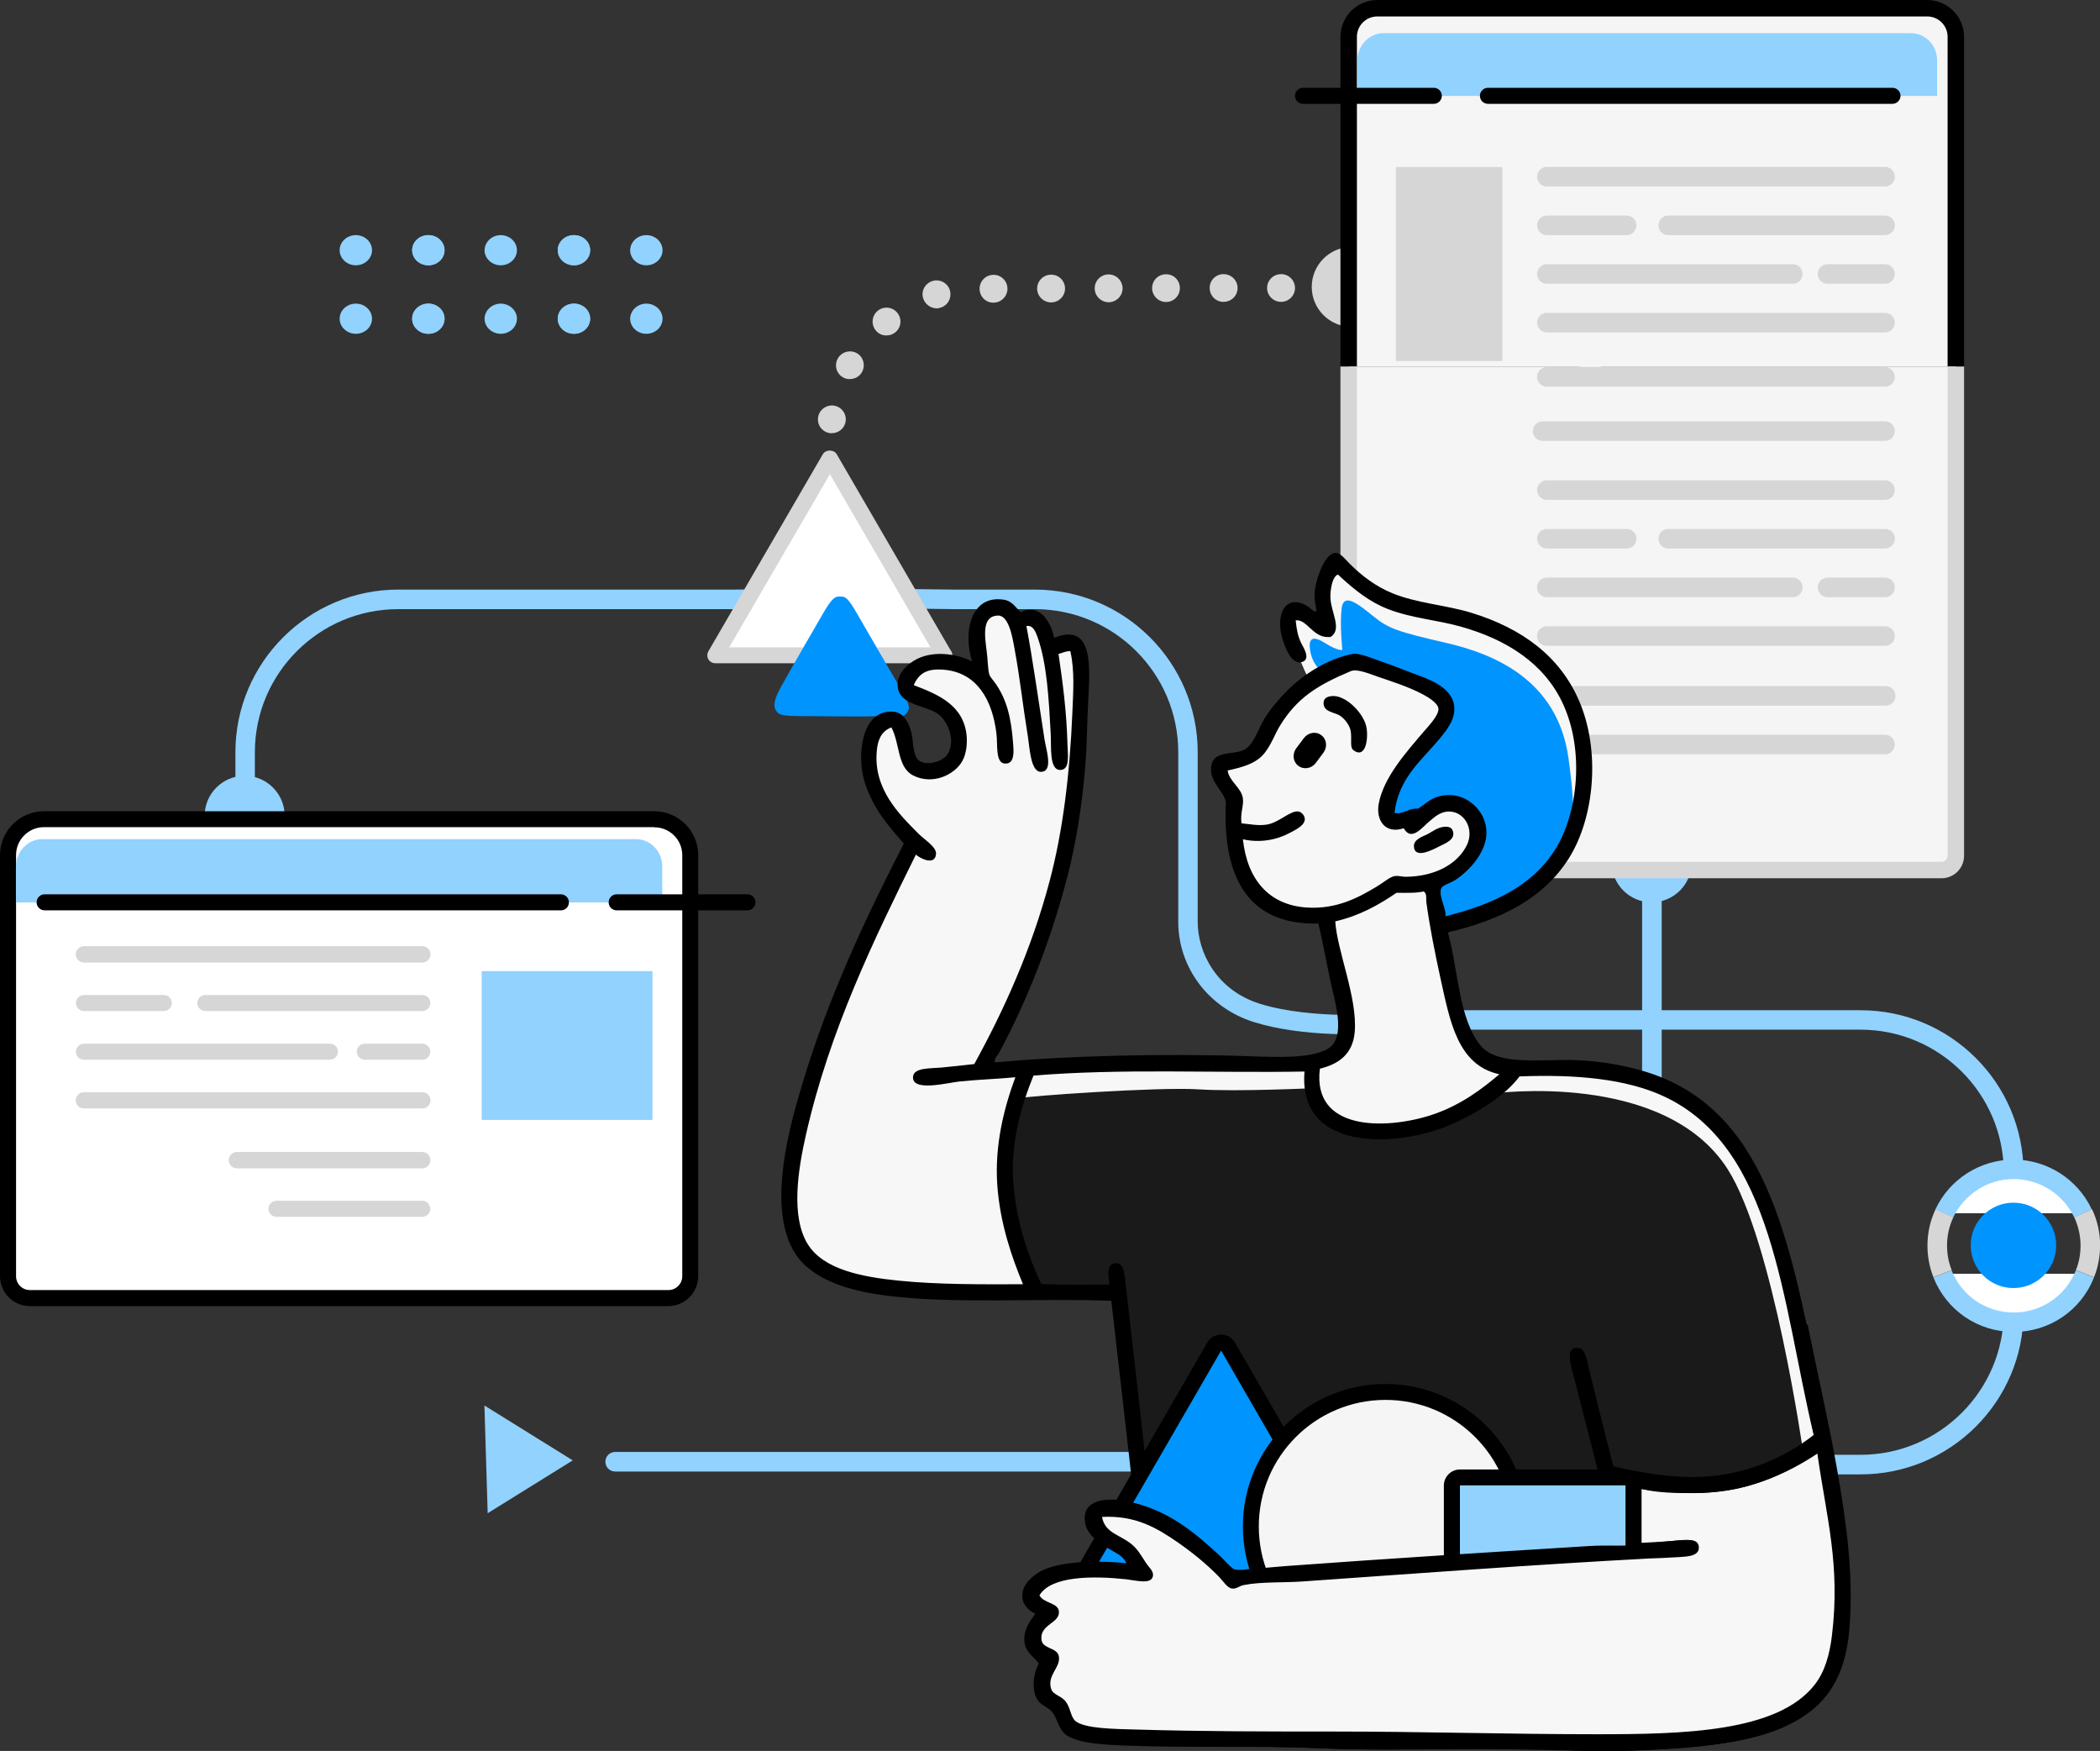 <svg width="673" height="561" viewBox="0 0 673 561" fill="none" xmlns="http://www.w3.org/2000/svg">
<rect x="0" y="0" width="673" height="561" fill="#333333" stroke="none"/>
<g clip-path="url(#clip0_189_1480)">
<path d="M529.399 434.064C527.655 434.064 526.26 432.671 526.26 430.929V281.523C526.26 279.781 527.655 278.388 529.399 278.388C531.144 278.388 532.539 279.781 532.539 281.523V430.929C532.539 432.671 531.144 434.064 529.399 434.064Z" fill="#91D2FF"/>
<path fill-rule="evenodd" clip-rule="evenodd" d="M529.312 263.495C536.377 263.495 542.133 269.243 542.133 276.298C542.133 283.352 536.377 289.1 529.312 289.1C522.248 289.1 516.491 283.352 516.491 276.298C516.491 269.243 522.204 263.495 529.312 263.495Z" fill="#91D2FF"/>
<path d="M266.182 157.157C265.005 157.157 263.827 156.678 262.999 155.85C262.17 155.023 261.691 153.891 261.691 152.715C261.691 151.539 262.17 150.364 262.999 149.536C264.656 147.881 267.665 147.881 269.322 149.536C270.151 150.364 270.63 151.496 270.63 152.715C270.63 153.891 270.151 155.023 269.322 155.85C268.494 156.678 267.316 157.157 266.182 157.157Z" fill="#D6D6D6"/>
<path d="M478.683 200.006C477.811 197.698 478.945 195.129 481.256 194.258C483.524 193.343 486.14 194.519 487.013 196.783C487.885 199.091 486.794 201.66 484.44 202.531C483.916 202.749 483.393 202.836 482.826 202.836C481.082 202.88 479.381 201.791 478.683 200.006ZM495.08 191.776C493.423 189.99 493.554 187.116 495.298 185.461C497.13 183.807 499.964 183.894 501.621 185.679C503.278 187.465 503.191 190.295 501.403 191.993C500.531 192.777 499.484 193.169 498.351 193.169C497.13 193.169 495.952 192.69 495.08 191.776ZM507.29 178.059C505.066 177.014 504.15 174.314 505.197 172.093C506.287 169.872 508.947 168.958 511.171 170.046C513.395 171.091 514.311 173.748 513.264 176.012C512.479 177.58 510.91 178.494 509.253 178.494C508.555 178.538 507.944 178.407 507.29 178.059ZM513.657 160.902C511.215 160.727 509.383 158.594 509.558 156.112C509.732 153.673 511.869 151.844 514.355 152.018C516.797 152.192 518.628 154.326 518.454 156.765C518.279 159.116 516.317 160.902 514.006 160.902C513.875 160.902 513.788 160.902 513.657 160.902ZM509.601 138.345C509.471 135.906 511.346 133.816 513.788 133.642C516.23 133.511 518.323 135.384 518.497 137.822C518.628 140.304 516.753 142.395 514.311 142.525C514.224 142.525 514.137 142.525 514.049 142.525C511.695 142.525 509.732 140.696 509.601 138.345ZM266.008 138.78C263.566 138.476 261.822 136.211 262.17 133.773C262.476 131.378 264.743 129.636 267.185 129.941C269.627 130.289 271.328 132.51 271.023 134.948C270.718 137.169 268.799 138.78 266.618 138.78C266.444 138.824 266.226 138.824 266.008 138.78ZM505.589 122.276C504.543 120.012 505.502 117.399 507.726 116.354C509.95 115.309 512.61 116.311 513.657 118.532C514.704 120.752 513.701 123.409 511.477 124.41C510.866 124.715 510.212 124.846 509.601 124.846C507.944 124.846 506.331 123.888 505.589 122.276ZM270.194 120.927C268.057 119.751 267.273 117.007 268.494 114.874C269.671 112.74 272.418 111.956 274.555 113.132C276.692 114.308 277.433 117.051 276.256 119.185C275.471 120.665 273.901 121.449 272.375 121.449C271.633 121.493 270.892 121.319 270.194 120.927ZM495.908 108.734C494.164 107.035 494.077 104.205 495.778 102.42C497.478 100.634 500.313 100.591 502.101 102.289C503.889 103.987 503.976 106.818 502.232 108.603C501.359 109.518 500.182 109.997 499.005 109.997C497.914 109.997 496.781 109.561 495.908 108.734ZM280.66 105.86C279.09 103.944 279.396 101.157 281.271 99.589C283.189 98.022 285.98 98.283 287.55 100.199C289.12 102.115 288.858 104.902 286.94 106.469C286.111 107.166 285.108 107.471 284.105 107.471C282.797 107.514 281.532 106.948 280.66 105.86ZM481.998 99.676C479.73 98.762 478.64 96.149 479.556 93.885C480.515 91.62 483.088 90.532 485.399 91.446C487.667 92.361 488.757 94.973 487.841 97.281C487.1 99.023 485.443 100.025 483.698 100.025C483.131 100.025 482.565 99.938 481.998 99.676ZM295.879 95.67C295.094 93.319 296.403 90.837 298.757 90.053C301.112 89.312 303.641 90.575 304.383 92.927C305.124 95.278 303.86 97.804 301.505 98.544C301.069 98.718 300.589 98.805 300.153 98.805C298.278 98.762 296.533 97.543 295.879 95.67ZM313.933 92.578C313.889 90.096 315.895 88.093 318.337 88.049C320.823 88.006 322.829 90.009 322.873 92.448C322.873 94.93 320.91 96.933 318.425 96.976C315.939 97.02 313.977 95.06 313.933 92.578ZM332.379 92.448C332.379 90.009 334.385 88.006 336.827 88.006C339.313 87.962 341.319 89.966 341.319 92.448C341.319 94.886 339.313 96.889 336.871 96.889C334.385 96.889 332.379 94.886 332.379 92.448ZM350.825 92.361C350.825 89.922 352.831 87.919 355.273 87.919C357.759 87.919 359.721 89.922 359.765 92.361C359.765 94.843 357.759 96.802 355.317 96.846C352.831 96.802 350.825 94.843 350.825 92.361ZM369.228 92.317C369.228 89.835 371.19 87.875 373.676 87.875C376.161 87.832 378.124 89.835 378.124 92.317C378.124 94.799 376.118 96.759 373.676 96.759C371.234 96.759 369.228 94.756 369.228 92.317ZM387.674 92.273C387.63 89.835 389.636 87.832 392.122 87.832C394.564 87.832 396.613 89.791 396.613 92.273C396.613 94.756 394.607 96.715 392.122 96.715C389.68 96.759 387.674 94.756 387.674 92.273ZM406.076 92.273C406.076 89.791 408.082 87.832 410.568 87.832C413.054 87.832 415.016 89.835 415.016 92.273C415.016 94.712 413.01 96.715 410.568 96.715C408.082 96.715 406.076 94.712 406.076 92.273ZM424.522 92.273C424.479 89.791 426.528 87.832 428.97 87.832C431.456 87.832 433.418 89.835 433.418 92.273C433.418 94.756 431.413 96.715 428.97 96.715C426.528 96.715 424.522 94.712 424.522 92.273ZM442.925 92.186C442.881 89.748 444.844 87.745 447.329 87.701C449.771 87.658 451.821 89.661 451.821 92.099C451.865 94.581 449.902 96.585 447.417 96.628C444.931 96.628 442.969 94.625 442.925 92.186ZM465.732 96.41C463.246 96.367 461.284 94.32 461.327 91.882C461.371 89.4 463.421 87.44 465.863 87.483C468.348 87.527 470.311 89.53 470.267 91.969C470.223 94.407 468.261 96.367 465.819 96.367C465.732 96.41 465.732 96.41 465.732 96.41Z" fill="#D6D6D6"/>
<path d="M465.078 206.146C463.9 206.146 462.767 205.667 461.894 204.839C461.066 204.012 460.586 202.88 460.586 201.704C460.586 200.528 461.066 199.352 461.894 198.525C463.551 196.87 466.56 196.87 468.217 198.525C469.046 199.352 469.526 200.528 469.526 201.704C469.526 202.88 469.046 204.012 468.174 204.839C467.389 205.667 466.255 206.146 465.078 206.146Z" fill="#D6D6D6"/>
<path fill-rule="evenodd" clip-rule="evenodd" d="M433.2 79.123C440.265 79.123 446.021 84.871 446.021 91.925C446.021 98.98 440.265 104.728 433.2 104.728C426.136 104.728 420.38 98.98 420.38 91.925C420.38 84.871 426.092 79.123 433.2 79.123Z" fill="#D6D6D6"/>
<path fill-rule="evenodd" clip-rule="evenodd" d="M626.819 117.443V11.801C626.819 6.75 622.72 2.656 617.662 2.656H441.442C436.384 2.656 432.285 6.75 432.285 11.801V117.443H626.819Z" fill="#F5F5F5"/>
<path d="M629.436 117.443H624.159V11.801C624.159 8.187 621.237 5.269 617.618 5.269H441.399C437.779 5.269 434.858 8.187 434.858 11.801V117.443H429.581V11.801C429.581 5.313 434.858 0 441.399 0H617.618C624.116 0 629.436 5.269 629.436 11.801V117.443Z" fill="black"/>
<path fill-rule="evenodd" clip-rule="evenodd" d="M612.429 10.625H443.405C438.782 10.625 434.988 14.588 434.988 19.465V30.743H620.801V19.465C620.845 14.588 617.095 10.625 612.429 10.625Z" fill="#91D2FF"/>
<path fill-rule="evenodd" clip-rule="evenodd" d="M432.241 117.443V274.164C432.241 276.69 434.291 278.736 436.82 278.736H622.197C624.726 278.736 626.776 276.69 626.776 274.164V117.443H432.241Z" fill="#F5F5F5"/>
<path d="M622.197 281.393H436.82C432.852 281.393 429.581 278.17 429.581 274.164V117.443H434.858V274.164C434.858 275.253 435.73 276.124 436.82 276.124H622.197C623.287 276.124 624.159 275.253 624.159 274.164V117.443H629.436V274.164C629.436 278.17 626.209 281.393 622.197 281.393Z" fill="#D6D6D6"/>
<path d="M604.1 56.522H495.734V56.74H604.1V56.522Z" fill="#D6D6D6"/>
<path d="M604.1 59.745H495.734C493.99 59.745 492.594 58.351 492.594 56.609C492.594 54.868 493.99 53.474 495.734 53.474H604.1C605.844 53.474 607.239 54.868 607.239 56.609C607.239 58.351 605.844 59.745 604.1 59.745Z" fill="#D6D6D6"/>
<path d="M604.1 75.334H534.632C532.888 75.334 531.492 73.941 531.492 72.199C531.492 70.457 532.888 69.064 534.632 69.064H604.143C605.887 69.064 607.283 70.457 607.283 72.199C607.239 73.941 605.844 75.334 604.1 75.334Z" fill="#D6D6D6"/>
<path d="M574.533 90.924H495.734C493.99 90.924 492.594 89.53 492.594 87.788C492.594 86.046 493.99 84.653 495.734 84.653H574.533C576.278 84.653 577.673 86.046 577.673 87.788C577.673 89.53 576.278 90.924 574.533 90.924Z" fill="#D6D6D6"/>
<path d="M604.1 103.291H495.734V103.508H604.1V103.291Z" fill="#D6D6D6"/>
<path d="M604.1 123.888H495.734C493.99 123.888 492.594 122.494 492.594 120.752C492.594 119.011 493.99 117.617 495.734 117.617H604.1C605.844 117.617 607.239 119.011 607.239 120.752C607.239 122.494 605.844 123.888 604.1 123.888Z" fill="#D6D6D6"/>
<path d="M521.288 75.334H495.734C493.99 75.334 492.594 73.941 492.594 72.199C492.594 70.457 493.99 69.064 495.734 69.064H521.288C523.033 69.064 524.428 70.457 524.428 72.199C524.428 73.941 523.033 75.334 521.288 75.334Z" fill="#D6D6D6"/>
<path d="M604.1 90.924H585.697C583.953 90.924 582.557 89.53 582.557 87.788C582.557 86.046 583.953 84.653 585.697 84.653H604.1C605.844 84.653 607.239 86.046 607.239 87.788C607.239 89.53 605.844 90.924 604.1 90.924Z" fill="#D6D6D6"/>
<path d="M604.1 106.513H495.734C493.99 106.513 492.594 105.119 492.594 103.378C492.594 101.636 493.99 100.242 495.734 100.242H604.1C605.844 100.242 607.239 101.636 607.239 103.378C607.239 105.119 605.844 106.513 604.1 106.513Z" fill="#D6D6D6"/>
<path d="M604.1 141.262H494.382C492.638 141.262 491.242 139.869 491.242 138.127C491.242 136.385 492.638 134.992 494.382 134.992H604.1C605.844 134.992 607.239 136.385 607.239 138.127C607.239 139.869 605.844 141.262 604.1 141.262Z" fill="#D6D6D6"/>
<path d="M604.1 156.939H495.734V157.157H604.1V156.939Z" fill="#D6D6D6"/>
<path d="M604.1 175.751H534.632C532.888 175.751 531.492 174.357 531.492 172.615C531.492 170.874 532.888 169.48 534.632 169.48H604.143C605.887 169.48 607.283 170.874 607.283 172.615C607.239 174.357 605.844 175.751 604.1 175.751Z" fill="#D6D6D6"/>
<path d="M574.533 191.34H495.734C493.99 191.34 492.594 189.947 492.594 188.205C492.594 186.463 493.99 185.069 495.734 185.069H574.533C576.278 185.069 577.673 186.463 577.673 188.205C577.673 189.947 576.278 191.34 574.533 191.34Z" fill="#D6D6D6"/>
<path d="M604.1 203.707H495.734V203.925H604.1V203.707Z" fill="#D6D6D6"/>
<path d="M604.318 222.867H495.734V223.085H604.318V222.867Z" fill="#D6D6D6"/>
<path d="M604.1 160.161H495.734C493.99 160.161 492.594 158.768 492.594 157.026C492.594 155.284 493.99 153.891 495.734 153.891H604.1C605.844 153.891 607.239 155.284 607.239 157.026C607.239 158.768 605.844 160.161 604.1 160.161Z" fill="#D6D6D6"/>
<path d="M521.288 175.751H495.734C493.99 175.751 492.594 174.357 492.594 172.615C492.594 170.874 493.99 169.48 495.734 169.48H521.288C523.033 169.48 524.428 170.874 524.428 172.615C524.428 174.357 523.033 175.751 521.288 175.751Z" fill="#D6D6D6"/>
<path d="M604.1 191.34H585.697C583.953 191.34 582.557 189.947 582.557 188.205C582.557 186.463 583.953 185.069 585.697 185.069H604.1C605.844 185.069 607.239 186.463 607.239 188.205C607.239 189.947 605.844 191.34 604.1 191.34Z" fill="#D6D6D6"/>
<path d="M604.1 206.929H495.734C493.99 206.929 492.594 205.536 492.594 203.794C492.594 202.052 493.99 200.659 495.734 200.659H604.1C605.844 200.659 607.239 202.052 607.239 203.794C607.239 205.536 605.844 206.929 604.1 206.929Z" fill="#D6D6D6"/>
<path d="M604.318 226.09H495.734C493.99 226.09 492.594 224.696 492.594 222.954C492.594 221.212 493.99 219.819 495.734 219.819H604.318C606.062 219.819 607.457 221.212 607.457 222.954C607.457 224.696 606.062 226.09 604.318 226.09Z" fill="#D6D6D6"/>
<path d="M604.1 241.679H495.734C493.99 241.679 492.594 240.285 492.594 238.544C492.594 236.802 493.99 235.408 495.734 235.408H604.1C605.844 235.408 607.239 236.802 607.239 238.544C607.239 240.285 605.844 241.679 604.1 241.679Z" fill="#D6D6D6"/>
<path d="M459.496 33.269H417.589C416.193 33.269 415.016 32.137 415.016 30.7C415.016 29.306 416.15 28.131 417.589 28.131H459.496C460.891 28.131 462.069 29.263 462.069 30.7C462.069 32.093 460.935 33.269 459.496 33.269Z" fill="black"/>
<path d="M606.498 33.269H476.852C475.456 33.269 474.279 32.137 474.279 30.7C474.279 29.306 475.413 28.131 476.852 28.131H606.498C607.893 28.131 609.071 29.263 609.071 30.7C609.071 32.093 607.893 33.269 606.498 33.269Z" fill="black"/>
<path fill-rule="evenodd" clip-rule="evenodd" d="M447.373 53.518H481.474V115.658H447.373V53.518Z" fill="#D6D6D6"/>
<path d="M441.311 384.64C439.916 384.64 438.651 383.682 438.303 382.288C437.866 380.633 438.913 378.935 440.57 378.5C449.51 376.279 454.961 372.229 456.792 366.525C460.804 353.853 447.329 335.868 443.535 331.078C437.605 331.47 417.371 332.341 401.846 327.464C387.325 322.935 377.6 310.002 377.6 295.327V241.026C377.6 215.726 356.974 195.172 331.681 195.172H305.386L271.023 194.737C269.715 194.737 236.834 195.172 235.613 195.172H127.597C102.26 195.172 81.677 215.769 81.677 241.026V295.371C81.677 357.119 111.811 369.529 160.39 369.529C162.134 369.529 163.529 370.923 163.529 372.665C163.529 374.406 162.134 375.8 160.39 375.8C109.412 375.8 75.442 362.127 75.442 295.414V241.026C75.442 212.286 98.859 188.902 127.64 188.902H235.57C236.485 188.902 259.161 188.597 270.979 188.466L305.386 188.902H331.638C360.419 188.902 383.836 212.286 383.836 241.026V295.371C383.836 305.299 389.985 317.274 403.721 321.585C420.554 326.854 444.408 324.808 444.669 324.808C445.672 324.721 446.632 325.113 447.286 325.853C448.158 326.854 468.436 350.5 462.767 368.441C460.281 376.366 453.304 381.809 442.096 384.596C441.835 384.64 441.573 384.64 441.311 384.64Z" fill="#91D2FF"/>
<path d="M477.68 471.47H197.151C195.407 471.47 194.011 470.076 194.011 468.335C194.011 466.593 195.407 465.199 197.151 465.199H477.68C479.425 465.199 480.82 466.593 480.82 468.335C480.82 470.076 479.425 471.47 477.68 471.47Z" fill="#91D2FF"/>
<path d="M596.294 472.384H453.827C425.046 472.384 401.628 449 401.628 420.26V375.756C401.628 374.189 402.806 372.839 404.376 372.665C449.248 367.265 451.167 336.304 450.687 326.942C450.644 326.071 450.949 325.243 451.559 324.634C452.17 324.024 452.955 323.676 453.827 323.676H596.294C625.075 323.676 648.492 347.06 648.492 375.8V420.347C648.492 449 625.075 472.384 596.294 472.384ZM407.864 378.456V420.26C407.864 445.56 428.491 466.114 453.783 466.114H596.25C621.586 466.114 642.169 445.517 642.169 420.26V375.756C642.169 350.456 621.543 329.903 596.25 329.903H456.923C456.661 341.573 451.559 372.011 407.864 378.456Z" fill="#91D2FF"/>
<path d="M265.964 146.793L302.638 209.934H229.246L265.964 146.793Z" fill="white"/>
<path d="M302.682 212.503C302.638 212.503 229.246 212.503 229.246 212.503C228.331 212.503 227.502 212.024 227.022 211.24C226.543 210.457 226.586 209.455 227.022 208.671L263.697 145.53C264.612 143.962 267.229 143.962 268.145 145.53L304.601 208.279C304.993 208.715 305.211 209.324 305.211 209.978C305.255 211.371 304.121 212.503 302.682 212.503ZM233.694 207.408H298.19L265.964 151.931L233.694 207.408Z" fill="#D6D6D6"/>
<path fill-rule="evenodd" clip-rule="evenodd" d="M390.944 245.685C391.511 242.332 399.186 245.642 402.108 241.461C404.986 237.281 409.129 229.181 413.708 224.086C417.284 220.037 419.726 218.295 419.726 218.295C419.726 218.295 408.039 194.693 414.58 195.129C417.632 195.346 419.333 199.614 424.174 202.052C425.656 202.793 423.868 196.783 423.956 191.122C424.043 185.069 426.005 179.365 427.749 180.454C429.625 181.586 435.25 188.989 446.501 193.387C464.206 200.267 486.01 195.869 502.014 220.995C515.009 241.374 504.412 264.976 499.572 273.772C496.301 279.738 462.374 224.696 462.33 225.436C462.069 231.097 456.618 239.11 452.083 246.382C447.547 253.61 441.748 260.578 446.283 262.189C450.818 263.8 453.871 261.318 453.871 261.318C453.871 261.318 471.663 250.867 473.058 263.321C474.453 275.775 459.452 284.484 459.452 284.484C459.452 284.484 462.897 311.265 466.124 320.54C469.395 329.859 470.18 340.484 480.602 341.486C491.024 342.444 486.184 343.707 486.184 343.707C486.184 343.707 540.301 333.604 559.314 371.75C574.926 403.059 588.314 470.773 590.32 496.204C592.325 521.678 590.014 537.703 581.162 544.757C572.309 551.812 556.48 558.561 497.522 557.908C438.564 557.255 356.625 557.299 352.351 557.473C348.078 557.647 346.508 557.081 343.673 553.902C340.839 550.723 341.798 549.199 338.746 546.325C335.693 543.451 333.775 545.367 333.862 541.883C333.905 538.4 337.001 532.303 337.001 532.303C337.001 532.303 332.815 530.605 331.202 526.512C329.588 522.418 336.086 517.149 336.086 517.149C336.086 517.149 330.111 514.928 330.286 509.79C330.46 504.652 341.493 502.213 349.691 503.781C357.89 505.348 365.739 504.434 365.739 504.434C365.739 504.434 363.123 497.815 359.067 495.768C355.012 493.722 348.252 487.843 350.607 484.838C352.918 481.834 365.783 486.188 365.783 486.188L357.541 415.165C357.541 415.165 284.323 417.734 268.363 408.938C252.359 400.142 249.481 386.077 256.545 359.731C263.653 333.386 292.914 269.766 292.914 269.766C292.914 269.766 280.791 255.178 279.308 247.296C277.826 239.371 281.663 231.141 285.98 230.836C290.341 230.531 289.469 245.816 296.926 246.425C304.339 247.035 311.229 241.722 306.52 232.404C301.81 223.085 291.737 224.086 290.254 221.038C288.728 217.99 292.87 210.718 302.072 212.373C311.273 213.984 314.543 217.511 314.543 217.511C314.543 217.511 309.529 194.649 316.549 195.041C323.57 195.433 327.495 199.919 327.495 199.919C327.495 199.919 329.719 195.346 333.077 198.786C336.391 202.226 337.743 208.149 337.743 208.149C337.743 208.149 346.028 202.226 346.682 208.584C347.293 214.942 348.078 251.999 341.319 275.819C334.559 299.638 315.677 342.183 315.677 342.183C315.677 342.183 360.593 340.658 387.717 340.833C414.842 341.05 429.799 343.837 430.976 334.823C432.154 325.809 424.959 294.282 424.959 294.282C424.959 294.282 406.12 296.895 398.445 279.607C390.726 262.32 395.523 255.788 395.523 255.788C395.523 255.788 390.334 249.038 390.944 245.685Z" fill="#F7F7F7"/>
<path fill-rule="evenodd" clip-rule="evenodd" d="M366.175 468.814L358.805 414.468L331.376 412.901C331.376 412.901 320.082 390.91 321.128 375.931C322.175 360.951 324.486 352.546 326.492 351.893C328.498 351.197 371.495 348.192 384.011 349.019C396.526 349.847 422.342 348.584 422.342 348.584C422.342 348.584 416.804 362.17 439.742 361.952C462.636 361.735 478.335 350.369 478.335 350.369C478.335 350.369 533.368 342.749 553.689 374.624C568.298 397.529 577.978 465.94 577.978 465.94C577.978 465.94 571.612 472.254 552.337 474.605C533.062 477 526.042 474.605 526.042 474.605L514.878 472.82L522.248 497.772L393.604 505.566C393.604 505.566 382.79 494.157 376.859 491.327C370.972 488.496 366.393 485.753 366.393 485.753L366.175 468.814Z" fill="#1A1A1A"/>
<path fill-rule="evenodd" clip-rule="evenodd" d="M78.407 248.559C85.471 248.559 91.228 254.307 91.228 261.362C91.228 268.416 85.471 274.164 78.407 274.164C71.343 274.164 65.586 268.416 65.586 261.362C65.586 254.307 71.343 248.559 78.407 248.559Z" fill="#91D2FF"/>
<path fill-rule="evenodd" clip-rule="evenodd" d="M155.244 450.307L183.545 467.899L156.291 484.838L155.244 450.307Z" fill="#91D2FF"/>
<path d="M269.191 191.122C270.892 191.166 271.459 191.079 274.642 196.566C278.567 203.359 283.887 212.547 287.943 219.471C291.3 225.219 291.78 226.481 290.821 228.093C289.731 229.965 288.902 229.181 281.794 229.443C274.293 229.704 264.612 229.443 257.025 229.443C249.96 229.443 249.524 228.876 248.696 227.657C248.216 226.96 247.387 225.349 250.047 220.516C253.798 213.723 259.598 203.751 263.479 197.045C266.749 191.297 267.709 191.122 269.191 191.122Z" fill="#0094FF"/>
<path d="M622.546 408.111C626.121 417.212 635.018 423.613 645.353 423.613C655.731 423.613 664.584 417.168 668.159 408.111H622.546Z" fill="white"/>
<path d="M645.353 426.748C633.927 426.748 623.81 419.868 619.624 409.287L625.424 406.979C628.651 415.209 636.5 420.521 645.353 420.521C654.205 420.521 662.011 415.209 665.281 406.979L671.081 409.287C666.895 419.868 656.822 426.748 645.353 426.748Z" fill="#91D2FF"/>
<path d="M667.593 388.733C663.668 380.416 655.208 374.624 645.353 374.624C635.541 374.624 627.037 380.416 623.113 388.733H667.593Z" fill="white"/>
<path d="M664.758 390.083C661.226 382.593 653.638 377.759 645.353 377.759C637.067 377.759 629.479 382.593 625.947 390.083L620.278 387.427C624.813 377.759 634.625 371.532 645.309 371.532C655.993 371.532 665.805 377.759 670.34 387.427L664.758 390.083Z" fill="#91D2FF"/>
<path d="M668.203 408.111C669.293 405.324 669.904 402.319 669.904 399.14C669.904 395.439 669.075 391.912 667.593 388.733L668.203 408.111Z" fill="white"/>
<path d="M671.081 409.243L665.281 406.935C666.284 404.453 666.764 401.797 666.764 399.097C666.764 395.918 666.066 392.87 664.758 390.039L670.427 387.383C672.171 391.041 673.044 395.004 673.044 399.097C673 402.624 672.389 406.021 671.081 409.243Z" fill="#D6D6D6"/>
<path d="M623.156 388.733C621.674 391.868 620.845 395.395 620.845 399.14C620.845 402.319 621.455 405.324 622.546 408.111L623.156 388.733Z" fill="white"/>
<path d="M619.624 409.243C618.359 406.021 617.705 402.624 617.705 399.097C617.705 395.004 618.577 391.084 620.322 387.383L625.991 390.039C624.639 392.87 623.985 395.918 623.985 399.097C623.985 401.797 624.464 404.453 625.467 406.935L619.624 409.243Z" fill="#D6D6D6"/>
<path fill-rule="evenodd" clip-rule="evenodd" d="M645.265 385.336C652.853 385.336 658.958 391.476 658.958 399.01C658.958 406.587 652.81 412.683 645.265 412.683C637.678 412.683 631.573 406.543 631.573 399.01C631.529 391.476 637.678 385.336 645.265 385.336Z" fill="#0094FF"/>
<path fill-rule="evenodd" clip-rule="evenodd" d="M456.923 261.492C456.923 261.492 447.286 265.89 445.105 261.275C442.925 256.615 447.417 250.04 452.039 244.814C456.661 239.545 467.52 228.92 464.075 225.872C460.63 222.824 448.681 219.34 442.663 216.727C436.645 214.115 433.506 211.371 433.506 211.371L425.264 216.51C426.136 216.727 420.903 214.681 419.9 208.584C419.246 204.752 420.38 203.359 424.61 206.015C428.84 208.671 430.191 208.236 430.191 208.236C430.191 208.236 429.319 200.049 429.973 194.867C430.628 189.685 435.424 193.648 440.221 197.524C445.018 201.443 448.158 202.444 463.421 205.971C478.683 209.499 499.135 217.685 502.668 242.942C506.2 268.198 503.627 274.556 493.074 283.701C482.564 292.845 462.548 297.287 462.548 297.287L460.543 283.047C460.543 283.047 478.247 274.338 472.36 263.452C466.473 252.609 456.923 261.492 456.923 261.492Z" fill="#0094FF"/>
<path fill-rule="evenodd" clip-rule="evenodd" d="M520.024 561C516.012 561 512 561 507.988 561C480.559 559.302 452.344 561.392 423.476 560.129C403.242 559.258 380.827 560.086 360.375 559.258C353.66 558.997 345.941 558.561 342.104 556.123C339.138 554.25 339.095 550.854 337.22 548.546C335.475 546.412 333.295 546.456 332.074 543.669C330.678 540.49 331.245 535.831 332.946 533C331.245 530.649 328.498 529.342 328.28 525.641C328.062 522.114 330.111 519.37 331.856 516.975C329.588 515.756 327.713 514.319 327.626 511.401C327.495 507.352 331.376 504.434 334.777 502.953C341.493 499.992 353.311 500.123 360.855 500.95C358.326 496.03 346.77 494.244 347.685 485.579C348.34 479.569 357.41 480.048 363.515 481.573C361.16 459.843 358.587 438.419 356.145 416.776C332.728 415.862 306.258 417.822 284.803 415.209C273.857 413.859 264.351 411.203 258.028 405.411C251.705 399.576 249.568 389.56 250.658 377.15C251.574 366.655 254.321 356.683 257.112 347.321C265.528 319.277 277.39 294.152 289.643 270.289C285.065 264.932 279.657 259.228 276.953 250.04C274.599 242.027 276.038 227.396 286.111 228.006C289.818 228.223 291.431 232.055 292.129 234.886C292.652 236.976 292.521 241.679 294.135 243.334C296.446 245.729 302.202 244.118 303.729 241.548C306.258 237.281 303.947 231.576 301.069 229.094C297.362 225.915 288.204 226.22 287.681 219.95C287.376 216.205 290.167 213.374 292.827 211.719C298.409 208.236 306.476 209.324 311.535 211.937C308.526 202.488 311.142 190.6 321.564 192.124C324.399 192.516 325.227 194.432 327.146 196.13C333.251 193.169 336.827 199.396 337.83 204.36C350.738 199.135 349.255 214.332 348.732 224.827C348.34 232.621 348.34 238.5 347.86 244.858C346.77 258.357 344.807 270.288 342.06 280.914C336.696 301.511 329.239 320.41 320.212 337.262C319.689 338.263 318.468 339.134 318.861 340.397C342.104 338.22 373.152 337.48 400.015 338.394C408.954 338.699 420.205 339.265 425.656 335.956C431.674 332.298 427.575 320.192 426.31 314.139C424.915 307.477 423.912 301.859 422.517 295.893C398.881 296.503 391.817 279.607 392.863 257.138C392.863 257.051 392.863 256.964 392.863 256.92C392.209 253.262 386.671 249.866 388.415 244.466C389.68 240.59 395.48 241.853 398.663 240.242C401.803 238.674 403.024 233.971 405.117 230.444C407.079 227.135 410.219 223.564 412.487 221.3C417.589 216.205 425.438 210.979 433.68 209.499C435.73 209.15 440.57 211.24 443.274 212.155C446.414 213.2 449.902 214.637 452.213 215.508C456.574 217.163 465.252 219.645 466.037 226.177C466.517 230.401 463.682 233.841 461.589 236.41C455.484 243.813 448.289 249.082 446.893 260.447C449.597 261.057 451.385 258.836 454.481 259.097C457.054 257.355 458.624 255.744 461.415 255.091C468.784 253.349 473.625 258.313 475.238 261.754C479.381 270.506 471.183 278.867 466.299 282.002C464.729 283.004 462.2 283.614 461.851 284.659C460.935 287.315 463.682 291.278 463.203 293.585C478.596 289.753 491.33 283.788 498.656 271.769C505.677 260.273 507.813 240.46 500.88 225.48C494.949 212.634 483.001 204.926 468.087 200.746C460.673 198.656 452.475 198.09 444.887 195.172C438.826 192.821 434.291 189.076 429.93 185.157C428.796 184.155 428.927 183.763 428.142 184.503C426.834 185.679 426.354 189.119 426.354 191.166C426.398 196.087 430.366 201.704 426.354 204.099C426.223 204.099 426.049 204.099 425.918 204.099C420.816 204.447 418.853 198.307 415.234 198.743C415.539 201.573 415.801 203.489 417.022 206.102C417.458 207.06 420.336 211.197 417.24 212.111C413.751 213.156 411.571 206.886 410.786 203.881C408.954 196.957 411.789 190.164 418.81 194.083C419.987 194.737 420.772 196.087 421.95 195.869C421.688 194.171 421.165 192.167 421.295 190.077C421.47 186.289 424.348 177.275 427.967 177.144C429.537 177.101 431.064 179.104 432.415 180.497C436.558 184.634 440.963 187.9 446.239 190.077C453.958 193.256 463.464 193.866 471.444 196.304C487.841 201.312 499.877 210.326 505.982 224.348C513.046 240.547 510.953 261.928 502.842 274.904C494.731 287.881 480.995 294.718 464.031 298.724C467.389 311.134 467.476 326.419 474.497 334.997C479.948 341.66 494.295 339.265 505.023 339.657C512.872 339.962 520.285 341.268 526.87 343.228C566.204 354.941 573.269 397.573 582.383 440.291C585.305 454.052 588.401 468.509 590.407 483.053C592.282 496.378 594.506 515.799 591.061 530.257C584.476 558.474 553.384 559.432 520.024 561ZM334.734 236.845C335.214 240.068 337.699 247.253 333.6 247.296C330.242 247.34 329.981 239.415 329.37 235.713C327.757 225.828 326.884 217.293 325.14 207.887C324.442 204.055 323.309 197.088 319.776 197.219C314.674 197.393 315.546 203.489 316.201 208.584C316.593 211.371 316.549 214.55 317.073 216.161C317.334 216.945 318.381 218.034 319.079 219.035C322.698 224.304 324.05 230.009 324.66 237.978C324.835 240.285 325.402 244.901 322 244.64C318.948 244.422 319.776 238.631 319.34 235.06C318.032 224.217 313.104 215.551 302.639 214.593C297.275 214.114 294.571 215.551 292.827 219.514C300.545 222.475 308.831 225.828 309.79 235.757C310.008 238.282 309.703 241.461 308.438 243.769C305.996 248.254 298.845 251.651 292.609 248.429C287.507 245.772 288.466 238.369 285.675 233.057C282.404 234.276 281.314 237.107 281.009 240.416C279.744 252.827 288.379 261.1 294.397 267.153C296.359 269.113 300.153 271.377 299.978 273.598C299.63 277.561 294.745 274.948 293.524 273.816C280.311 300.553 265.877 329.99 258.289 363.564C255.804 374.537 253.274 389.778 258.943 398.749C264.002 406.717 275.994 409.112 288.161 410.332C300.763 411.594 314.456 411.507 327.844 411.464C324.312 402.972 320.474 392.042 319.602 379.632C318.73 366.786 321.782 354.941 325.402 345.144C319.515 345.71 314.151 345.84 307.566 346.494C303.903 346.842 292.129 350.021 292.609 344.926C292.914 342.008 298.278 342.357 301.548 342.052C305.429 341.66 308.918 341.312 312.232 340.92C321.739 323.632 330.504 304.341 336.304 282.568C340.621 266.456 342.845 248.08 343.673 228.223C343.935 221.735 344.458 214.942 343.019 208.628C341.406 208.584 340.534 209.237 339.226 209.499C340.577 218.6 341.842 228.18 342.104 238.674C342.191 241.766 342.976 246.556 339.88 246.687C336.173 246.861 336.958 239.197 336.74 235.321C336.129 224.086 335.562 212.721 332.51 204.142C331.943 202.575 331.114 200.18 328.934 200.572C330.853 210.544 332.902 225.088 334.734 236.845ZM418.592 290.755C428.404 291.452 435.642 287.446 441.573 283.831C443.448 282.699 445.411 280.957 446.937 280.696C448.245 280.478 449.292 280.957 450.731 280.914C459.801 280.783 467.171 276.907 470.136 270.68C472.491 265.673 469.395 260.142 464.554 260.012C461.589 259.925 459.627 261.884 458.101 263.147C455.746 265.063 452.344 269.766 449.859 265.368C443.841 267.371 440.919 262.712 441.835 257.573C443.361 249.125 450.687 240.982 456.095 234.625C457.97 232.447 461.153 229.138 460.979 227.048C460.848 225.219 457.446 223.216 455.833 222.388C451.21 219.95 445.978 218.338 441.573 216.814C439.131 215.987 434.945 214.158 432.895 215.029C422.168 219.558 415.67 223.564 410.132 232.621C408.562 235.234 407.428 238.544 405.248 241.287C402.544 244.684 398.183 245.816 393.43 246.861C393.91 250.345 397.834 252.348 398.314 255.788C398.663 258.183 397.398 260.491 397.878 263.8C400.931 264.061 402.806 264.584 405.684 264.236C409.783 263.757 413.533 259.533 416.15 260.012C417.24 260.186 418.156 261.449 418.156 262.45C418.156 264.54 414.972 265.977 413.272 266.892C409.216 269.069 403.809 270.158 398.314 268.895C399.753 282.002 406.774 289.884 418.592 290.755ZM447.547 286.052C441.835 289.928 435.73 293.411 427.924 295.197C428.447 304.428 435.076 319.713 434.16 330.599C433.549 337.741 429.058 340.92 422.996 342.4C420.467 362.257 443.666 362.039 458.449 357.336C468.261 354.201 475.456 348.453 480.515 344.186C466.997 341.268 464.642 326.985 461.546 313.007C459.845 305.256 458.144 296.677 457.098 288.97C456.967 287.925 457.403 286.27 456.225 285.617C453.783 286.183 450.6 286.052 447.547 286.052ZM331.202 344.621C327.321 354.245 323.788 366.089 324.748 378.892C325.663 391.563 329.545 402.45 333.687 411.377C340.665 411.769 348.209 411.551 355.535 411.594C355.317 409.025 354.314 404.584 357.759 404.714C360.463 404.801 360.506 409.417 360.899 412.727C363.602 436.328 366.437 461.367 368.922 483.532C376.903 486.972 383.705 491.544 389.898 497.336C391.86 499.209 393.953 502.518 395.916 502.91C397.573 503.258 400.887 502.605 403.503 502.474C441.311 500.471 481.256 496.77 517.887 494.898C513.352 476.347 508.686 457.274 503.845 438.811C503.235 436.416 502.057 432.148 505.415 432.148C508.468 432.148 508.816 437.94 509.427 440.378C511.956 450.481 514.66 460.192 517.015 469.772C524.82 471.775 533.411 473.386 542.438 473.342C558.965 473.255 572.004 467.072 581.249 459.756C571.088 417.386 568.516 367.352 532.888 351.109C521.157 345.753 505.415 344.142 486.969 344.882C482.608 350.718 475.151 355.42 467.127 359.34C449.902 367.787 415.801 370.008 418.068 343.315C389.505 343.837 359.111 342.27 331.202 344.621ZM339.226 516.496C339.356 520.111 332.772 520.851 333.644 525.641C334.123 528.254 338.92 527.949 339.226 530.997C339.574 534.176 335.083 537.137 336.783 541.448C337.35 542.972 340.185 543.669 341.449 545.454C342.932 547.501 343.063 550.244 344.589 551.463C347.555 553.815 357.017 553.946 363.297 554.12C384.97 554.816 406.12 554.773 426.834 554.773C455.746 554.773 483.349 555.644 511.564 555.644C539.996 555.644 569.519 554.904 581.336 539.837C584.65 535.613 586.177 530.257 586.918 524.03C589.622 501.647 585.261 486.58 582.252 465.722C582.252 465.591 582.208 465.461 582.034 465.504C575.013 470.599 564.94 475.737 553.733 477.523C542.176 479.352 529.443 477.871 518.279 475.737C520.198 481.703 521.419 488.322 523.163 494.462C526.303 494.288 530.62 494.114 534.981 493.809C538.513 493.548 544.4 492.285 544.357 496.03C544.313 498.773 539.691 498.773 537.467 498.904C533.586 499.165 530.053 499.47 528.309 499.557C508.947 500.471 490.545 501.995 472.578 503.128C450.556 504.478 429.319 506.35 407.908 507.352C404.681 507.482 401.149 507.221 398.314 507.787C396.744 508.092 396.221 509.137 394.52 508.919C393.343 508.745 391.511 506.35 390.29 505.131C385.973 500.82 381.656 497.118 377.121 493.983C370.58 489.498 363.559 485.317 353.049 485.971C353.878 491.065 358.5 491.501 362.207 494.419C364.431 496.204 366.001 499.426 367.789 501.995C368.704 503.302 369.664 503.302 369.359 504.87C368.835 507.744 364.038 506.35 360.899 506.002C350.389 504.826 336.522 504.739 333.033 511.358C334.69 513.84 339.095 513.404 339.226 516.496Z" fill="black"/>
<path fill-rule="evenodd" clip-rule="evenodd" d="M426.616 223.041C431.107 222.388 437.387 228.659 437.997 233.492C438.521 237.76 437.3 243.029 433.767 240.373C432.503 239.458 433.288 237.15 432.895 234.363C432.633 232.578 431.064 230.314 429.319 229.225C427.793 228.267 424.261 228.136 424.174 225.436C424.086 223.477 425.7 223.172 426.616 223.041Z" fill="black"/>
<path fill-rule="evenodd" clip-rule="evenodd" d="M462.941 264.889C463.333 264.889 465.121 264.671 465.601 266.239C466.473 268.939 463.508 270.071 461.371 271.116C459.322 272.161 453.26 275.47 453.129 271.116C453.042 268.939 456.007 267.981 457.359 267.327C458.667 266.718 460.543 265.063 462.941 264.889Z" fill="black"/>
<path d="M343.15 518.674C342.234 518.674 341.406 518.194 340.926 517.411C340.49 516.627 340.49 515.625 340.926 514.842L389.113 431.495C389.549 430.711 390.421 430.232 391.337 430.232C392.253 430.232 393.081 430.711 393.561 431.495L441.748 514.842C442.184 515.625 442.184 516.627 441.748 517.411C441.311 518.194 440.439 518.674 439.524 518.674H343.15Z" fill="#0094FF"/>
<path d="M391.337 432.714L439.524 516.061H343.15L391.337 432.714ZM391.337 427.619C389.505 427.619 387.805 428.577 386.889 430.189L338.702 513.535C337.786 515.103 337.786 517.062 338.702 518.673C339.618 520.241 341.319 521.243 343.15 521.243H439.567C441.399 521.243 443.099 520.285 444.015 518.673C444.931 517.106 444.931 515.146 444.015 513.535L395.785 430.189C394.869 428.577 393.168 427.619 391.337 427.619Z" fill="black"/>
<path fill-rule="evenodd" clip-rule="evenodd" d="M444.015 532.129C420.205 532.129 400.887 512.795 400.887 489.062C400.887 465.286 420.249 445.996 444.015 445.996C467.825 445.996 487.143 465.33 487.143 489.062C487.143 512.838 467.781 532.129 444.015 532.129Z" fill="#F5F5F5"/>
<path d="M444.015 448.521C466.43 448.521 484.614 466.68 484.614 489.062C484.614 511.445 466.43 529.603 444.015 529.603C421.601 529.603 403.416 511.445 403.416 489.062C403.416 466.68 421.601 448.521 444.015 448.521ZM444.015 443.426C418.81 443.426 398.314 463.893 398.314 489.062C398.314 514.232 418.81 534.698 444.015 534.698C469.221 534.698 489.716 514.232 489.716 489.062C489.716 463.893 469.221 443.426 444.015 443.426Z" fill="black"/>
<path fill-rule="evenodd" clip-rule="evenodd" d="M467.869 531.476C466.473 531.476 465.296 530.344 465.296 528.907V475.912C465.296 474.518 466.43 473.342 467.869 473.342H520.939C522.335 473.342 523.512 474.475 523.512 475.912V528.907C523.512 530.3 522.378 531.476 520.939 531.476H467.869Z" fill="#91D2FF"/>
<path d="M520.939 475.912V528.907H467.869V475.912H520.939ZM520.939 470.817H467.869C465.034 470.817 462.723 473.125 462.723 475.955V528.95C462.723 531.781 465.034 534.089 467.869 534.089H520.939C523.774 534.089 526.085 531.781 526.085 528.95V475.955C526.085 473.081 523.774 470.817 520.939 470.817Z" fill="black"/>
<path fill-rule="evenodd" clip-rule="evenodd" d="M423.432 235.539C425.177 236.802 425.482 239.327 424.13 241.156L421.688 244.422C420.336 246.251 417.85 246.687 416.106 245.38C414.362 244.118 414.057 241.592 415.408 239.763L417.85 236.497C419.246 234.668 421.732 234.233 423.432 235.539Z" fill="black"/>
<path fill-rule="evenodd" clip-rule="evenodd" d="M9.594 415.906C5.713 415.906 2.573 412.77 2.573 408.895V273.946C2.573 267.632 7.719 262.494 14.042 262.494H209.667C215.99 262.494 221.135 267.632 221.135 273.946V408.895C221.135 412.77 217.996 415.906 214.115 415.906H9.594Z" fill="white"/>
<path d="M209.71 265.063C214.638 265.063 218.65 269.069 218.65 273.99V408.895C218.65 411.333 216.644 413.336 214.202 413.336H9.594C7.108 413.336 5.146 411.333 5.146 408.895V273.946C5.146 269.026 9.158 265.019 14.085 265.019H209.71V265.063ZM209.71 259.925H14.042C6.323 259.925 0 266.239 0 273.946V408.895C0 414.164 4.317 418.475 9.594 418.475H214.158C219.435 418.475 223.752 414.164 223.752 408.895V273.946C223.752 266.239 217.429 259.925 209.71 259.925Z" fill="black"/>
<path fill-rule="evenodd" clip-rule="evenodd" d="M203.823 268.852H13.562C8.896 268.852 5.102 272.858 5.102 277.778V289.144H212.239V277.778C212.283 272.814 208.489 268.852 203.823 268.852Z" fill="#91D2FF"/>
<path d="M239.538 291.669H197.631C196.235 291.669 195.058 290.537 195.058 289.1C195.058 287.707 196.192 286.531 197.631 286.531H239.538C240.933 286.531 242.111 287.663 242.111 289.1C242.111 290.537 240.933 291.669 239.538 291.669Z" fill="black"/>
<path d="M179.752 291.669H14.303C12.908 291.669 11.73 290.537 11.73 289.1C11.73 287.707 12.864 286.531 14.303 286.531H179.752C181.147 286.531 182.324 287.663 182.324 289.1C182.324 290.537 181.191 291.669 179.752 291.669Z" fill="black"/>
<path d="M135.315 308.347H26.906C25.511 308.347 24.333 307.215 24.333 305.778C24.333 304.385 25.467 303.209 26.906 303.209H135.359C136.754 303.209 137.932 304.341 137.932 305.778C137.888 307.215 136.754 308.347 135.315 308.347Z" fill="#D6D6D6"/>
<path d="M135.315 323.937H65.804C64.409 323.937 63.231 322.805 63.231 321.368C63.231 319.974 64.365 318.798 65.804 318.798H135.359C136.754 318.798 137.932 319.931 137.932 321.368C137.888 322.805 136.754 323.937 135.315 323.937Z" fill="#D6D6D6"/>
<path d="M105.749 339.526H26.906C25.511 339.526 24.333 338.394 24.333 336.957C24.333 335.564 25.467 334.388 26.906 334.388H105.749C107.144 334.388 108.322 335.52 108.322 336.957C108.322 338.394 107.144 339.526 105.749 339.526Z" fill="#D6D6D6"/>
<path d="M135.315 355.116H26.906C25.511 355.116 24.333 353.983 24.333 352.546C24.333 351.153 25.467 349.977 26.906 349.977H135.359C136.754 349.977 137.932 351.109 137.932 352.546C137.888 353.983 136.754 355.116 135.315 355.116Z" fill="#D6D6D6"/>
<path d="M135.315 374.276H75.921C74.526 374.276 73.348 373.144 73.348 371.707C73.348 370.313 74.482 369.137 75.921 369.137H135.315C136.711 369.137 137.888 370.27 137.888 371.707C137.888 373.144 136.754 374.276 135.315 374.276Z" fill="#D6D6D6"/>
<path d="M135.315 308.347H26.906C25.511 308.347 24.333 307.215 24.333 305.778C24.333 304.385 25.467 303.209 26.906 303.209H135.359C136.754 303.209 137.932 304.341 137.932 305.778C137.888 307.215 136.754 308.347 135.315 308.347Z" fill="#D6D6D6"/>
<path d="M52.46 323.937H26.906C25.511 323.937 24.333 322.805 24.333 321.368C24.333 319.974 25.467 318.798 26.906 318.798H52.504C53.899 318.798 55.077 319.931 55.077 321.368C55.033 322.805 53.899 323.937 52.46 323.937Z" fill="#D6D6D6"/>
<path d="M135.315 339.526H116.913C115.517 339.526 114.34 338.394 114.34 336.957C114.34 335.564 115.474 334.388 116.913 334.388H135.315C136.711 334.388 137.888 335.52 137.888 336.957C137.888 338.394 136.754 339.526 135.315 339.526Z" fill="#D6D6D6"/>
<path d="M135.315 355.116H26.906C25.511 355.116 24.333 353.983 24.333 352.546C24.333 351.153 25.467 349.977 26.906 349.977H135.359C136.754 349.977 137.932 351.109 137.932 352.546C137.888 353.983 136.754 355.116 135.315 355.116Z" fill="#D6D6D6"/>
<path d="M135.315 374.276H75.921C74.526 374.276 73.348 373.144 73.348 371.707C73.348 370.313 74.482 369.137 75.921 369.137H135.315C136.711 369.137 137.888 370.27 137.888 371.707C137.888 373.144 136.754 374.276 135.315 374.276Z" fill="#D6D6D6"/>
<path d="M135.315 389.865H88.611C87.216 389.865 86.038 388.733 86.038 387.296C86.038 385.859 87.172 384.727 88.611 384.727H135.315C136.711 384.727 137.888 385.859 137.888 387.296C137.888 388.733 136.754 389.865 135.315 389.865Z" fill="#D6D6D6"/>
<path fill-rule="evenodd" clip-rule="evenodd" d="M154.372 311.134H209.1V358.817H154.372V311.134Z" fill="#91D2FF"/>
<path fill-rule="evenodd" clip-rule="evenodd" d="M114.035 75.334C116.913 75.334 119.224 77.511 119.224 80.168C119.224 82.824 116.913 85.001 114.035 85.001C111.2 85.001 108.845 82.824 108.845 80.168C108.845 77.511 111.156 75.334 114.035 75.334Z" fill="#91D2FF"/>
<path fill-rule="evenodd" clip-rule="evenodd" d="M137.278 75.334C140.156 75.334 142.467 77.511 142.467 80.168C142.467 82.824 140.156 85.001 137.278 85.001C134.399 85.001 132.088 82.824 132.088 80.168C132.088 77.511 134.399 75.334 137.278 75.334Z" fill="#91D2FF"/>
<path fill-rule="evenodd" clip-rule="evenodd" d="M137.278 75.334C140.156 75.334 142.467 77.511 142.467 80.168C142.467 82.824 140.156 85.001 137.278 85.001C134.399 85.001 132.088 82.824 132.088 80.168C132.088 77.511 134.399 75.334 137.278 75.334Z" fill="#91D2FF"/>
<path fill-rule="evenodd" clip-rule="evenodd" d="M160.477 75.334C163.311 75.334 165.666 77.511 165.666 80.168C165.666 82.824 163.355 85.001 160.477 85.001C157.642 85.001 155.288 82.824 155.288 80.168C155.331 77.511 157.642 75.334 160.477 75.334Z" fill="#91D2FF"/>
<path fill-rule="evenodd" clip-rule="evenodd" d="M183.938 75.334C186.816 75.334 189.127 77.511 189.127 80.168C189.127 82.824 186.816 85.001 183.938 85.001C181.06 85.001 178.749 82.824 178.749 80.168C178.749 77.511 181.06 75.334 183.938 75.334Z" fill="#91D2FF"/>
<path fill-rule="evenodd" clip-rule="evenodd" d="M183.938 75.334C186.816 75.334 189.127 77.511 189.127 80.168C189.127 82.824 186.816 85.001 183.938 85.001C181.06 85.001 178.749 82.824 178.749 80.168C178.749 77.511 181.06 75.334 183.938 75.334Z" fill="#91D2FF"/>
<path fill-rule="evenodd" clip-rule="evenodd" d="M207.137 75.334C210.015 75.334 212.327 77.511 212.327 80.168C212.327 82.824 210.015 85.001 207.137 85.001C204.259 85.001 201.948 82.824 201.948 80.168C201.992 77.511 204.303 75.334 207.137 75.334Z" fill="#91D2FF"/>
<path fill-rule="evenodd" clip-rule="evenodd" d="M114.035 97.281C116.913 97.281 119.224 99.459 119.224 102.115C119.224 104.771 116.913 106.948 114.035 106.948C111.2 106.948 108.845 104.771 108.845 102.115C108.845 99.459 111.156 97.281 114.035 97.281Z" fill="#91D2FF"/>
<path fill-rule="evenodd" clip-rule="evenodd" d="M137.278 97.281C140.156 97.281 142.467 99.459 142.467 102.115C142.467 104.771 140.156 106.948 137.278 106.948C134.399 106.948 132.088 104.771 132.088 102.115C132.088 99.459 134.399 97.281 137.278 97.281Z" fill="#91D2FF"/>
<path fill-rule="evenodd" clip-rule="evenodd" d="M137.278 97.281C140.156 97.281 142.467 99.459 142.467 102.115C142.467 104.771 140.156 106.948 137.278 106.948C134.399 106.948 132.088 104.771 132.088 102.115C132.088 99.459 134.399 97.281 137.278 97.281Z" fill="#91D2FF"/>
<path fill-rule="evenodd" clip-rule="evenodd" d="M160.477 97.281C163.311 97.281 165.666 99.459 165.666 102.115C165.666 104.771 163.355 106.948 160.477 106.948C157.642 106.948 155.288 104.771 155.288 102.115C155.331 99.459 157.642 97.281 160.477 97.281Z" fill="#91D2FF"/>
<path fill-rule="evenodd" clip-rule="evenodd" d="M183.938 97.281C186.816 97.281 189.127 99.459 189.127 102.115C189.127 104.771 186.816 106.948 183.938 106.948C181.06 106.948 178.749 104.771 178.749 102.115C178.749 99.459 181.06 97.281 183.938 97.281Z" fill="#91D2FF"/>
<path fill-rule="evenodd" clip-rule="evenodd" d="M183.938 97.281C186.816 97.281 189.127 99.459 189.127 102.115C189.127 104.771 186.816 106.948 183.938 106.948C181.06 106.948 178.749 104.771 178.749 102.115C178.749 99.459 181.06 97.281 183.938 97.281Z" fill="#91D2FF"/>
<path fill-rule="evenodd" clip-rule="evenodd" d="M207.137 97.281C210.015 97.281 212.327 99.459 212.327 102.115C212.327 104.771 210.015 106.948 207.137 106.948C204.259 106.948 201.948 104.771 201.948 102.115C201.992 99.459 204.303 97.281 207.137 97.281Z" fill="#91D2FF"/>
<path fill-rule="evenodd" clip-rule="evenodd" d="M521.157 497.989C520.154 498.599 393.823 505.784 393.823 505.784C393.823 505.784 384.142 493.286 376.859 489.324C369.577 485.361 352.962 479.047 350.084 483.968C347.249 488.932 352.351 491.414 355.666 493.765C358.98 496.117 365.259 504.695 365.259 504.695C365.259 504.695 347.555 498.817 336.696 505.349C325.881 511.924 335.562 516.017 335.562 516.017C335.562 516.017 329.632 521.46 331.114 526.25C332.597 531.041 335.78 532.042 335.78 532.042C335.78 532.042 331.202 537.268 334.908 542.275C338.571 547.327 339.836 548.285 339.836 548.285C339.836 548.285 335.388 555.034 348.994 556.079C362.599 557.124 503.976 559.302 530.271 558.082C556.567 556.863 583.996 553.771 588.008 529.56C592.064 505.392 583.56 462.108 583.56 462.108C583.56 462.108 574.533 486.842 561.495 492.633C552.337 496.683 543.223 495.551 543.223 495.551C543.223 495.551 522.16 497.38 521.157 497.989Z" fill="#F7F7F7"/>
<path fill-rule="evenodd" clip-rule="evenodd" d="M520.154 561C516.143 561 512.131 561 508.119 561C494.775 560.608 480.21 560.347 465.775 560.347C452.126 560.347 437.605 560.826 422.953 560.129C402.719 559.171 379.563 559.955 359.416 558.997C352.046 558.648 345.025 558.344 341.362 555.426C339.095 553.641 338.964 550.505 337.35 548.502C336.129 547.022 333.338 546.412 332.205 544.061C330.591 540.664 331.463 536.397 333.077 532.695C331.507 530.91 329.675 529.995 328.847 527.339C327.669 523.464 329.632 519.544 331.987 517.106C325.14 514.014 328.193 506.35 333.338 503.52C339.836 499.992 352.831 499.949 360.986 500.863C359.765 497.772 355.317 496.726 352.308 494.201C350.127 492.372 347.162 488.758 347.86 485.056C348.776 480.31 355.535 479.787 361.465 481.05C374.461 483.793 382.79 490.978 390.901 498.425C391.904 499.339 394.651 502.605 395.785 502.866C397.442 503.258 400.931 502.562 403.809 502.431C406.425 502.3 409.26 501.952 411.833 501.778C444.975 499.339 477.419 497.336 509.471 495.333C515.096 494.985 520.809 495.507 525.518 494.898C529.443 494.375 532.975 493.94 537.99 493.548C541.261 493.33 544.313 492.982 544.444 495.768C544.575 498.773 540.17 498.73 537.772 498.904C533.847 499.165 530.577 499.252 528.396 499.339C490.894 501.342 454.132 504.129 417.371 506.698C411.004 507.134 404.288 506.742 398.663 507.831C396.962 508.135 396.526 509.093 394.869 508.963C393.343 508.832 391.947 506.524 390.639 505.174C386.322 500.776 381.83 497.205 377.252 494.027C370.885 489.672 364.038 485.448 353.18 486.014C354.052 491.153 358.849 491.675 362.556 494.68C364.605 496.335 365.565 498.163 367.222 500.689C368.268 502.3 369.882 503.432 369.446 505.131C368.792 507.7 363.995 506.35 360.986 506.002C350.476 504.869 336.871 504.826 333.12 511.14C334.472 513.753 339.095 513.448 339.356 516.278C339.705 520.154 333.12 520.372 333.775 525.423C334.167 528.428 338.877 527.731 339.356 530.779C339.923 534.306 335.388 536.789 336.914 541.23C337.525 543.059 340.141 543.277 341.58 545.236C343.15 547.327 343.107 550.201 344.72 551.463C347.729 553.858 357.236 553.946 363.471 554.12C384.927 554.773 406.338 554.773 427.008 554.773C455.615 554.773 483.437 555.644 511.738 555.644C539.255 555.644 569.606 555.034 581.511 539.837C584.781 535.7 586.351 530.213 587.093 524.03C589.84 501.255 585.348 486.363 582.426 465.722C572.876 472.08 559.576 478.394 542.525 478.394C537.162 478.394 531.056 478.307 526.042 477.044C524.341 476.608 522.509 475.041 519.806 475.694C519.239 473.734 518.846 471.601 517.8 470.12C525.126 471.513 533.716 473.255 542.307 473.255C558.965 473.255 571.786 466.941 581.336 459.887C578.851 447.171 576.103 434.717 573.53 422.045C575.536 422.786 577.499 423.57 579.33 424.484C582.339 439.551 585.915 454.792 588.706 470.555C591.497 486.537 594.113 503.694 592.718 521.548C591.279 539.837 583.299 548.72 569.737 554.033C556.044 559.432 538.121 560.434 520.154 561Z" fill="black"/>
<path fill-rule="evenodd" clip-rule="evenodd" d="M514.791 461.237C514.398 460.801 514.093 460.279 513.439 460.104C511.651 460.845 512.349 464.067 510.561 464.764C508.729 458.014 506.505 449.436 504.543 441.597C503.976 439.246 500.749 430.58 506.331 432.017C508.206 432.496 508.86 437.243 509.253 438.68C511.128 446.518 513.003 453.747 514.791 461.237Z" fill="black"/>
<path fill-rule="evenodd" clip-rule="evenodd" d="M515.009 462.369C515.227 462.369 515.183 462.63 515.227 462.804C515.576 463.806 515.619 465.069 516.099 465.94C515.837 467.159 515.183 463.458 515.009 462.369Z" fill="black"/>
</g>
<defs>
<clipPath id="clip0_189_1480">
<rect width="673" height="561" fill="white"/>
</clipPath>
</defs>
</svg>
